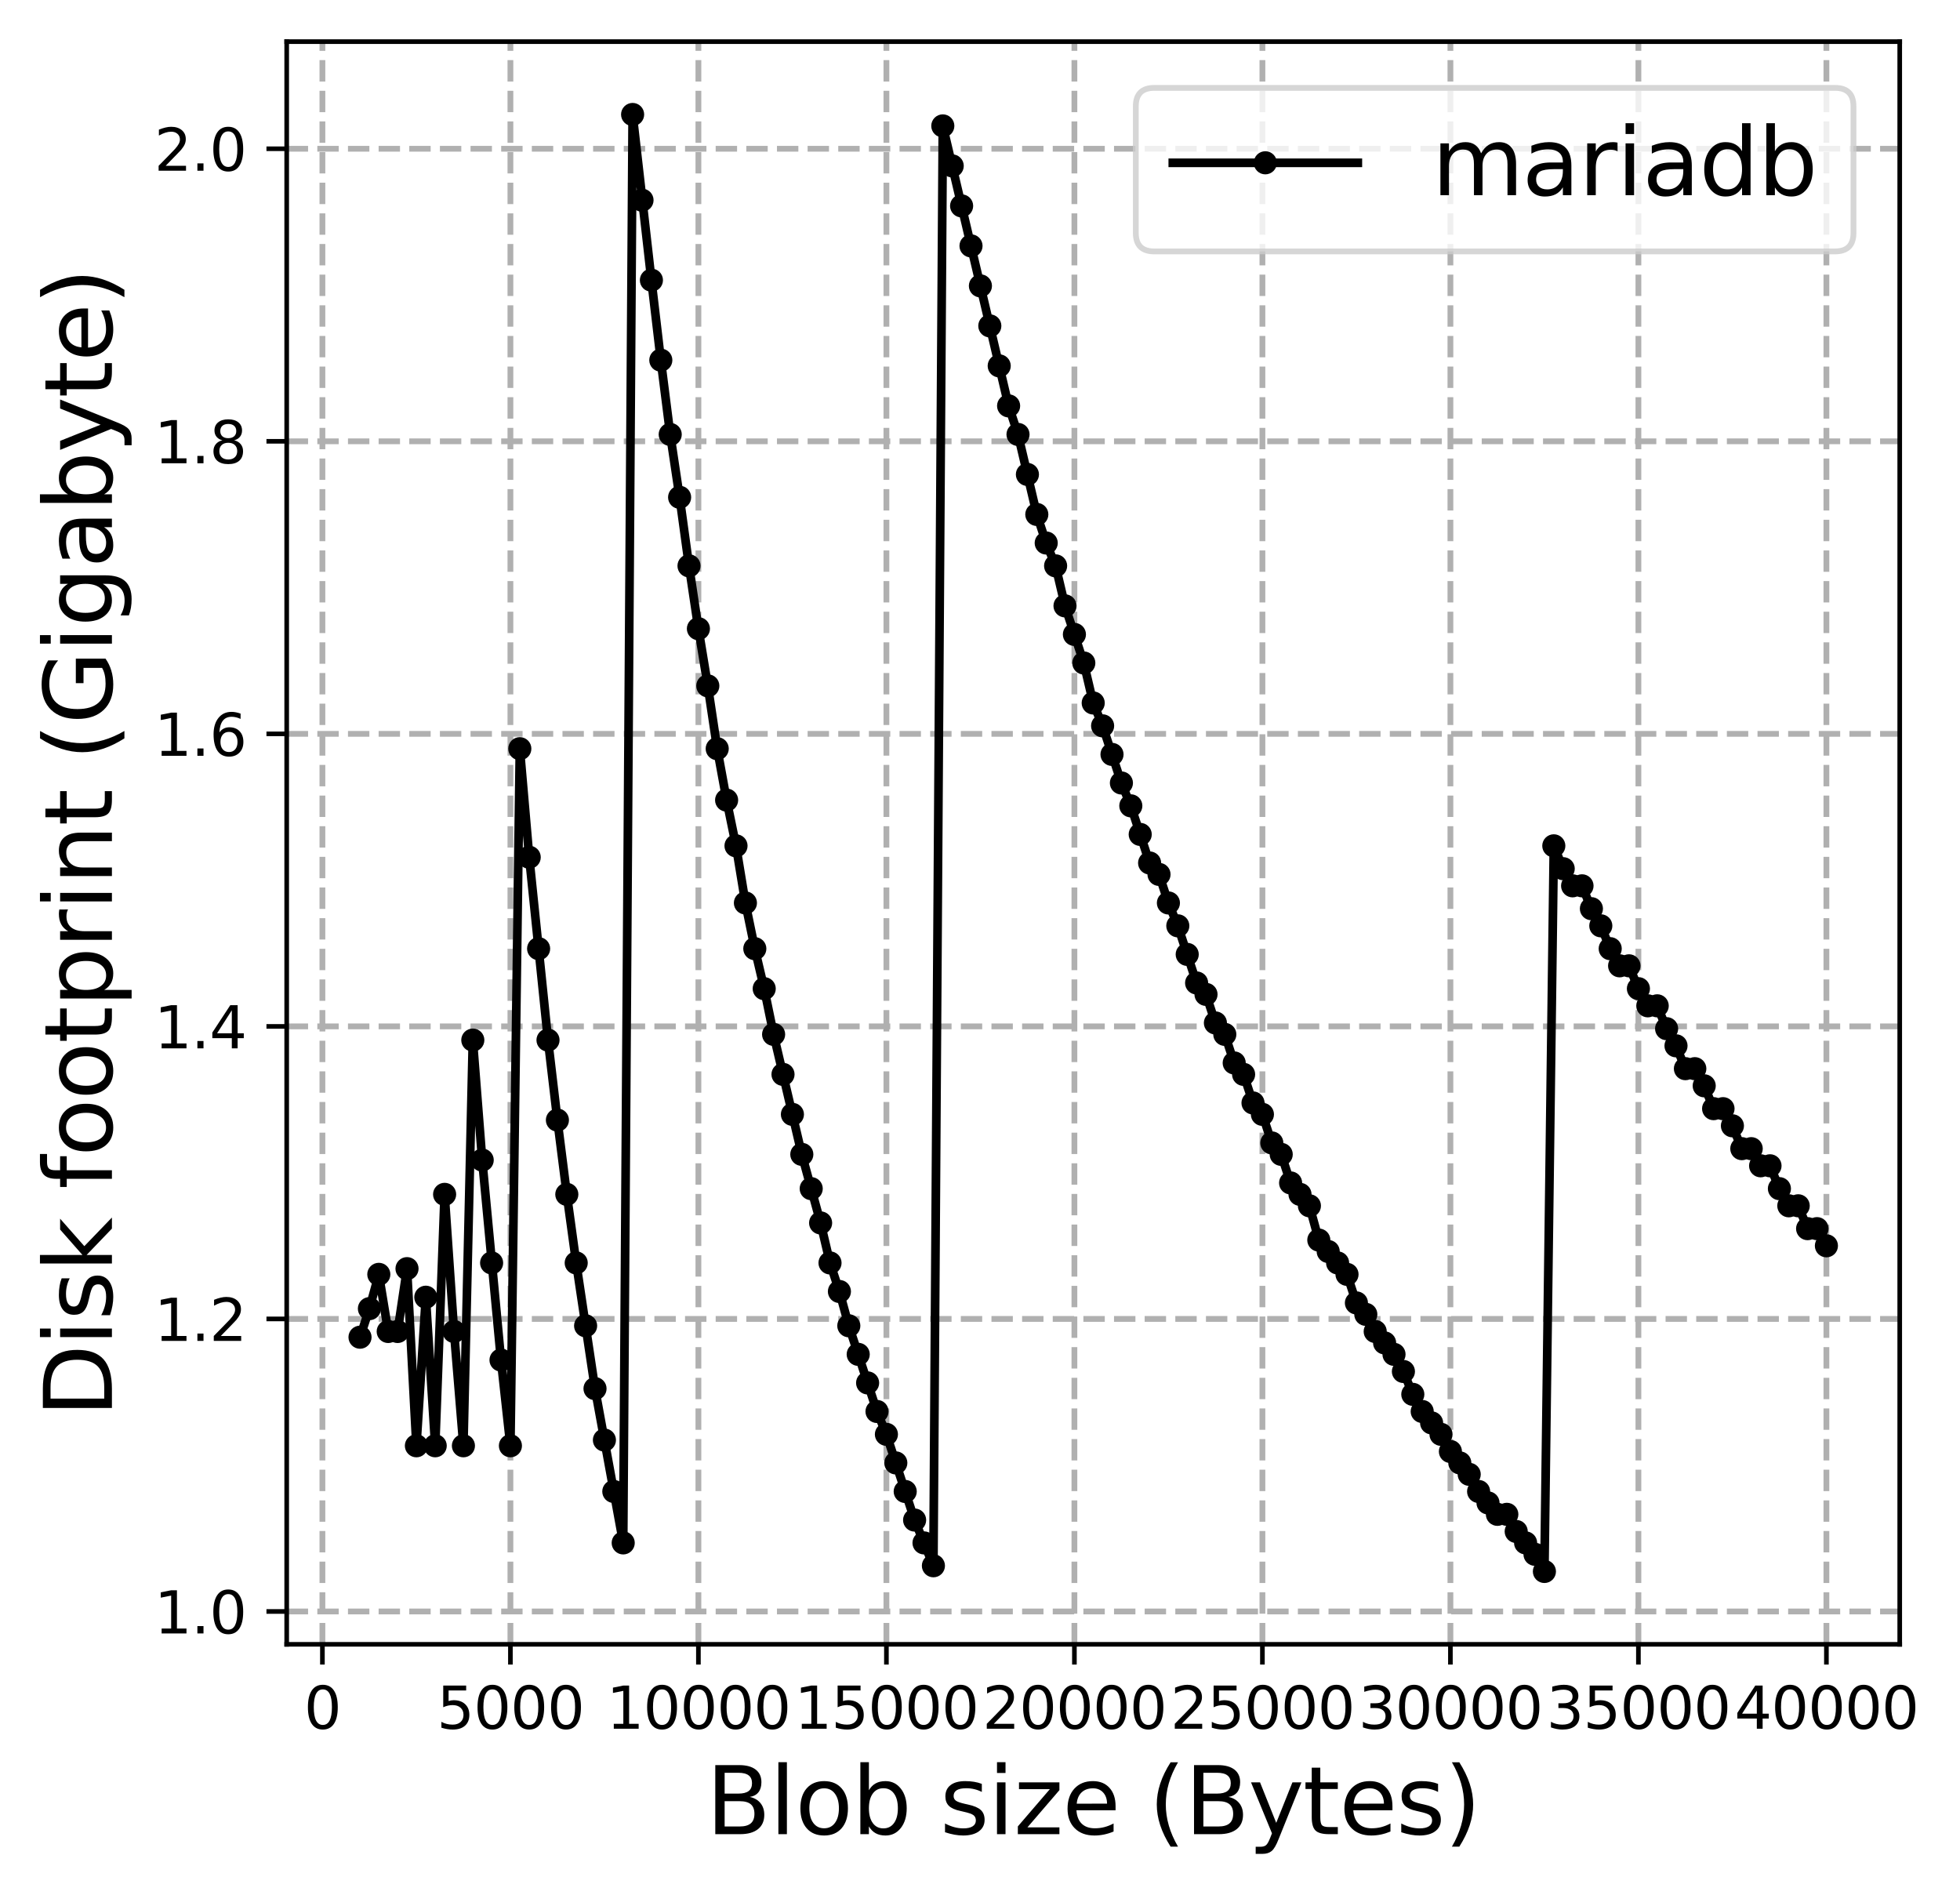 <?xml version="1.0" encoding="utf-8" standalone="no"?>
<!DOCTYPE svg PUBLIC "-//W3C//DTD SVG 1.1//EN"
  "http://www.w3.org/Graphics/SVG/1.1/DTD/svg11.dtd">
<svg xmlns:xlink="http://www.w3.org/1999/xlink" width="339.013pt" height="327.763pt" viewBox="0 0 339.013 327.763" xmlns="http://www.w3.org/2000/svg" version="1.1">
 <defs>
  <style type="text/css">*{stroke-linejoin: round; stroke-linecap: butt}</style>
 </defs>
 <g id="figure_1">
  <g id="patch_1">
   <path d="M 0 327.763 
L 339.013 327.763 
L 339.013 0 
L 0 0 
z
" style="fill: #ffffff"/>
  </g>
  <g id="axes_1">
   <g id="patch_2">
    <path d="M 49.588 284.4 
L 328.588 284.4 
L 328.588 7.2 
L 49.588 7.2 
z
" style="fill: #ffffff"/>
   </g>
   <g id="matplotlib.axis_1">
    <g id="xtick_1">
     <g id="line2d_1">
      <path d="M 55.766 284.4 
L 55.766 7.2 
" clip-path="url(#pede6adcda6)" style="fill: none; stroke-dasharray: 3.7,1.6; stroke-dashoffset: 0; stroke: #b0b0b0"/>
     </g>
     <g id="line2d_2">
      <defs>
       <path id="mfc7f8b5230" d="M 0 0 
L 0 3.5 
" style="stroke: #000000; stroke-width: 0.8"/>
      </defs>
      <g>
       <use xlink:href="#mfc7f8b5230" x="55.766" y="284.4" style="stroke: #000000; stroke-width: 0.8"/>
      </g>
     </g>
     <g id="text_1">
      <!-- 0 -->
      <g transform="translate(52.585 298.998) scale(0.1 -0.1)">
       <defs>
        <path id="DejaVuSans-30" d="M 2034 4250 
Q 1547 4250 1301 3770 
Q 1056 3291 1056 2328 
Q 1056 1369 1301 889 
Q 1547 409 2034 409 
Q 2525 409 2770 889 
Q 3016 1369 3016 2328 
Q 3016 3291 2770 3770 
Q 2525 4250 2034 4250 
z
M 2034 4750 
Q 2819 4750 3233 4129 
Q 3647 3509 3647 2328 
Q 3647 1150 3233 529 
Q 2819 -91 2034 -91 
Q 1250 -91 836 529 
Q 422 1150 422 2328 
Q 422 3509 836 4129 
Q 1250 4750 2034 4750 
z
" transform="scale(0.016)"/>
       </defs>
       <use xlink:href="#DejaVuSans-30"/>
      </g>
     </g>
    </g>
    <g id="xtick_2">
     <g id="line2d_3">
      <path d="M 88.284 284.4 
L 88.284 7.2 
" clip-path="url(#pede6adcda6)" style="fill: none; stroke-dasharray: 3.7,1.6; stroke-dashoffset: 0; stroke: #b0b0b0"/>
     </g>
     <g id="line2d_4">
      <g>
       <use xlink:href="#mfc7f8b5230" x="88.284" y="284.4" style="stroke: #000000; stroke-width: 0.8"/>
      </g>
     </g>
     <g id="text_2">
      <!-- 5000 -->
      <g transform="translate(75.559 298.998) scale(0.1 -0.1)">
       <defs>
        <path id="DejaVuSans-35" d="M 691 4666 
L 3169 4666 
L 3169 4134 
L 1269 4134 
L 1269 2991 
Q 1406 3038 1543 3061 
Q 1681 3084 1819 3084 
Q 2600 3084 3056 2656 
Q 3513 2228 3513 1497 
Q 3513 744 3044 326 
Q 2575 -91 1722 -91 
Q 1428 -91 1123 -41 
Q 819 9 494 109 
L 494 744 
Q 775 591 1075 516 
Q 1375 441 1709 441 
Q 2250 441 2565 725 
Q 2881 1009 2881 1497 
Q 2881 1984 2565 2268 
Q 2250 2553 1709 2553 
Q 1456 2553 1204 2497 
Q 953 2441 691 2322 
L 691 4666 
z
" transform="scale(0.016)"/>
       </defs>
       <use xlink:href="#DejaVuSans-35"/>
       <use xlink:href="#DejaVuSans-30" transform="translate(63.623 0)"/>
       <use xlink:href="#DejaVuSans-30" transform="translate(127.246 0)"/>
       <use xlink:href="#DejaVuSans-30" transform="translate(190.869 0)"/>
      </g>
     </g>
    </g>
    <g id="xtick_3">
     <g id="line2d_5">
      <path d="M 120.801 284.4 
L 120.801 7.2 
" clip-path="url(#pede6adcda6)" style="fill: none; stroke-dasharray: 3.7,1.6; stroke-dashoffset: 0; stroke: #b0b0b0"/>
     </g>
     <g id="line2d_6">
      <g>
       <use xlink:href="#mfc7f8b5230" x="120.801" y="284.4" style="stroke: #000000; stroke-width: 0.8"/>
      </g>
     </g>
     <g id="text_3">
      <!-- 10000 -->
      <g transform="translate(104.895 298.998) scale(0.1 -0.1)">
       <defs>
        <path id="DejaVuSans-31" d="M 794 531 
L 1825 531 
L 1825 4091 
L 703 3866 
L 703 4441 
L 1819 4666 
L 2450 4666 
L 2450 531 
L 3481 531 
L 3481 0 
L 794 0 
L 794 531 
z
" transform="scale(0.016)"/>
       </defs>
       <use xlink:href="#DejaVuSans-31"/>
       <use xlink:href="#DejaVuSans-30" transform="translate(63.623 0)"/>
       <use xlink:href="#DejaVuSans-30" transform="translate(127.246 0)"/>
       <use xlink:href="#DejaVuSans-30" transform="translate(190.869 0)"/>
       <use xlink:href="#DejaVuSans-30" transform="translate(254.492 0)"/>
      </g>
     </g>
    </g>
    <g id="xtick_4">
     <g id="line2d_7">
      <path d="M 153.319 284.4 
L 153.319 7.2 
" clip-path="url(#pede6adcda6)" style="fill: none; stroke-dasharray: 3.7,1.6; stroke-dashoffset: 0; stroke: #b0b0b0"/>
     </g>
     <g id="line2d_8">
      <g>
       <use xlink:href="#mfc7f8b5230" x="153.319" y="284.4" style="stroke: #000000; stroke-width: 0.8"/>
      </g>
     </g>
     <g id="text_4">
      <!-- 15000 -->
      <g transform="translate(137.413 298.998) scale(0.1 -0.1)">
       <use xlink:href="#DejaVuSans-31"/>
       <use xlink:href="#DejaVuSans-35" transform="translate(63.623 0)"/>
       <use xlink:href="#DejaVuSans-30" transform="translate(127.246 0)"/>
       <use xlink:href="#DejaVuSans-30" transform="translate(190.869 0)"/>
       <use xlink:href="#DejaVuSans-30" transform="translate(254.492 0)"/>
      </g>
     </g>
    </g>
    <g id="xtick_5">
     <g id="line2d_9">
      <path d="M 185.836 284.4 
L 185.836 7.2 
" clip-path="url(#pede6adcda6)" style="fill: none; stroke-dasharray: 3.7,1.6; stroke-dashoffset: 0; stroke: #b0b0b0"/>
     </g>
     <g id="line2d_10">
      <g>
       <use xlink:href="#mfc7f8b5230" x="185.836" y="284.4" style="stroke: #000000; stroke-width: 0.8"/>
      </g>
     </g>
     <g id="text_5">
      <!-- 20000 -->
      <g transform="translate(169.93 298.998) scale(0.1 -0.1)">
       <defs>
        <path id="DejaVuSans-32" d="M 1228 531 
L 3431 531 
L 3431 0 
L 469 0 
L 469 531 
Q 828 903 1448 1529 
Q 2069 2156 2228 2338 
Q 2531 2678 2651 2914 
Q 2772 3150 2772 3378 
Q 2772 3750 2511 3984 
Q 2250 4219 1831 4219 
Q 1534 4219 1204 4116 
Q 875 4013 500 3803 
L 500 4441 
Q 881 4594 1212 4672 
Q 1544 4750 1819 4750 
Q 2544 4750 2975 4387 
Q 3406 4025 3406 3419 
Q 3406 3131 3298 2873 
Q 3191 2616 2906 2266 
Q 2828 2175 2409 1742 
Q 1991 1309 1228 531 
z
" transform="scale(0.016)"/>
       </defs>
       <use xlink:href="#DejaVuSans-32"/>
       <use xlink:href="#DejaVuSans-30" transform="translate(63.623 0)"/>
       <use xlink:href="#DejaVuSans-30" transform="translate(127.246 0)"/>
       <use xlink:href="#DejaVuSans-30" transform="translate(190.869 0)"/>
       <use xlink:href="#DejaVuSans-30" transform="translate(254.492 0)"/>
      </g>
     </g>
    </g>
    <g id="xtick_6">
     <g id="line2d_11">
      <path d="M 218.354 284.4 
L 218.354 7.2 
" clip-path="url(#pede6adcda6)" style="fill: none; stroke-dasharray: 3.7,1.6; stroke-dashoffset: 0; stroke: #b0b0b0"/>
     </g>
     <g id="line2d_12">
      <g>
       <use xlink:href="#mfc7f8b5230" x="218.354" y="284.4" style="stroke: #000000; stroke-width: 0.8"/>
      </g>
     </g>
     <g id="text_6">
      <!-- 25000 -->
      <g transform="translate(202.448 298.998) scale(0.1 -0.1)">
       <use xlink:href="#DejaVuSans-32"/>
       <use xlink:href="#DejaVuSans-35" transform="translate(63.623 0)"/>
       <use xlink:href="#DejaVuSans-30" transform="translate(127.246 0)"/>
       <use xlink:href="#DejaVuSans-30" transform="translate(190.869 0)"/>
       <use xlink:href="#DejaVuSans-30" transform="translate(254.492 0)"/>
      </g>
     </g>
    </g>
    <g id="xtick_7">
     <g id="line2d_13">
      <path d="M 250.871 284.4 
L 250.871 7.2 
" clip-path="url(#pede6adcda6)" style="fill: none; stroke-dasharray: 3.7,1.6; stroke-dashoffset: 0; stroke: #b0b0b0"/>
     </g>
     <g id="line2d_14">
      <g>
       <use xlink:href="#mfc7f8b5230" x="250.871" y="284.4" style="stroke: #000000; stroke-width: 0.8"/>
      </g>
     </g>
     <g id="text_7">
      <!-- 30000 -->
      <g transform="translate(234.965 298.998) scale(0.1 -0.1)">
       <defs>
        <path id="DejaVuSans-33" d="M 2597 2516 
Q 3050 2419 3304 2112 
Q 3559 1806 3559 1356 
Q 3559 666 3084 287 
Q 2609 -91 1734 -91 
Q 1441 -91 1130 -33 
Q 819 25 488 141 
L 488 750 
Q 750 597 1062 519 
Q 1375 441 1716 441 
Q 2309 441 2620 675 
Q 2931 909 2931 1356 
Q 2931 1769 2642 2001 
Q 2353 2234 1838 2234 
L 1294 2234 
L 1294 2753 
L 1863 2753 
Q 2328 2753 2575 2939 
Q 2822 3125 2822 3475 
Q 2822 3834 2567 4026 
Q 2313 4219 1838 4219 
Q 1578 4219 1281 4162 
Q 984 4106 628 3988 
L 628 4550 
Q 988 4650 1302 4700 
Q 1616 4750 1894 4750 
Q 2613 4750 3031 4423 
Q 3450 4097 3450 3541 
Q 3450 3153 3228 2886 
Q 3006 2619 2597 2516 
z
" transform="scale(0.016)"/>
       </defs>
       <use xlink:href="#DejaVuSans-33"/>
       <use xlink:href="#DejaVuSans-30" transform="translate(63.623 0)"/>
       <use xlink:href="#DejaVuSans-30" transform="translate(127.246 0)"/>
       <use xlink:href="#DejaVuSans-30" transform="translate(190.869 0)"/>
       <use xlink:href="#DejaVuSans-30" transform="translate(254.492 0)"/>
      </g>
     </g>
    </g>
    <g id="xtick_8">
     <g id="line2d_15">
      <path d="M 283.389 284.4 
L 283.389 7.2 
" clip-path="url(#pede6adcda6)" style="fill: none; stroke-dasharray: 3.7,1.6; stroke-dashoffset: 0; stroke: #b0b0b0"/>
     </g>
     <g id="line2d_16">
      <g>
       <use xlink:href="#mfc7f8b5230" x="283.389" y="284.4" style="stroke: #000000; stroke-width: 0.8"/>
      </g>
     </g>
     <g id="text_8">
      <!-- 35000 -->
      <g transform="translate(267.483 298.998) scale(0.1 -0.1)">
       <use xlink:href="#DejaVuSans-33"/>
       <use xlink:href="#DejaVuSans-35" transform="translate(63.623 0)"/>
       <use xlink:href="#DejaVuSans-30" transform="translate(127.246 0)"/>
       <use xlink:href="#DejaVuSans-30" transform="translate(190.869 0)"/>
       <use xlink:href="#DejaVuSans-30" transform="translate(254.492 0)"/>
      </g>
     </g>
    </g>
    <g id="xtick_9">
     <g id="line2d_17">
      <path d="M 315.906 284.4 
L 315.906 7.2 
" clip-path="url(#pede6adcda6)" style="fill: none; stroke-dasharray: 3.7,1.6; stroke-dashoffset: 0; stroke: #b0b0b0"/>
     </g>
     <g id="line2d_18">
      <g>
       <use xlink:href="#mfc7f8b5230" x="315.906" y="284.4" style="stroke: #000000; stroke-width: 0.8"/>
      </g>
     </g>
     <g id="text_9">
      <!-- 40000 -->
      <g transform="translate(300 298.998) scale(0.1 -0.1)">
       <defs>
        <path id="DejaVuSans-34" d="M 2419 4116 
L 825 1625 
L 2419 1625 
L 2419 4116 
z
M 2253 4666 
L 3047 4666 
L 3047 1625 
L 3713 1625 
L 3713 1100 
L 3047 1100 
L 3047 0 
L 2419 0 
L 2419 1100 
L 313 1100 
L 313 1709 
L 2253 4666 
z
" transform="scale(0.016)"/>
       </defs>
       <use xlink:href="#DejaVuSans-34"/>
       <use xlink:href="#DejaVuSans-30" transform="translate(63.623 0)"/>
       <use xlink:href="#DejaVuSans-30" transform="translate(127.246 0)"/>
       <use xlink:href="#DejaVuSans-30" transform="translate(190.869 0)"/>
       <use xlink:href="#DejaVuSans-30" transform="translate(254.492 0)"/>
      </g>
     </g>
    </g>
    <g id="text_10">
     <!-- Blob size (Bytes) -->
     <g transform="translate(122.114 317.236) scale(0.16 -0.16)">
      <defs>
       <path id="DejaVuSans-42" d="M 1259 2228 
L 1259 519 
L 2272 519 
Q 2781 519 3026 730 
Q 3272 941 3272 1375 
Q 3272 1813 3026 2020 
Q 2781 2228 2272 2228 
L 1259 2228 
z
M 1259 4147 
L 1259 2741 
L 2194 2741 
Q 2656 2741 2882 2914 
Q 3109 3088 3109 3444 
Q 3109 3797 2882 3972 
Q 2656 4147 2194 4147 
L 1259 4147 
z
M 628 4666 
L 2241 4666 
Q 2963 4666 3353 4366 
Q 3744 4066 3744 3513 
Q 3744 3084 3544 2831 
Q 3344 2578 2956 2516 
Q 3422 2416 3680 2098 
Q 3938 1781 3938 1306 
Q 3938 681 3513 340 
Q 3088 0 2303 0 
L 628 0 
L 628 4666 
z
" transform="scale(0.016)"/>
       <path id="DejaVuSans-6c" d="M 603 4863 
L 1178 4863 
L 1178 0 
L 603 0 
L 603 4863 
z
" transform="scale(0.016)"/>
       <path id="DejaVuSans-6f" d="M 1959 3097 
Q 1497 3097 1228 2736 
Q 959 2375 959 1747 
Q 959 1119 1226 758 
Q 1494 397 1959 397 
Q 2419 397 2687 759 
Q 2956 1122 2956 1747 
Q 2956 2369 2687 2733 
Q 2419 3097 1959 3097 
z
M 1959 3584 
Q 2709 3584 3137 3096 
Q 3566 2609 3566 1747 
Q 3566 888 3137 398 
Q 2709 -91 1959 -91 
Q 1206 -91 779 398 
Q 353 888 353 1747 
Q 353 2609 779 3096 
Q 1206 3584 1959 3584 
z
" transform="scale(0.016)"/>
       <path id="DejaVuSans-62" d="M 3116 1747 
Q 3116 2381 2855 2742 
Q 2594 3103 2138 3103 
Q 1681 3103 1420 2742 
Q 1159 2381 1159 1747 
Q 1159 1113 1420 752 
Q 1681 391 2138 391 
Q 2594 391 2855 752 
Q 3116 1113 3116 1747 
z
M 1159 2969 
Q 1341 3281 1617 3432 
Q 1894 3584 2278 3584 
Q 2916 3584 3314 3078 
Q 3713 2572 3713 1747 
Q 3713 922 3314 415 
Q 2916 -91 2278 -91 
Q 1894 -91 1617 61 
Q 1341 213 1159 525 
L 1159 0 
L 581 0 
L 581 4863 
L 1159 4863 
L 1159 2969 
z
" transform="scale(0.016)"/>
       <path id="DejaVuSans-20" transform="scale(0.016)"/>
       <path id="DejaVuSans-73" d="M 2834 3397 
L 2834 2853 
Q 2591 2978 2328 3040 
Q 2066 3103 1784 3103 
Q 1356 3103 1142 2972 
Q 928 2841 928 2578 
Q 928 2378 1081 2264 
Q 1234 2150 1697 2047 
L 1894 2003 
Q 2506 1872 2764 1633 
Q 3022 1394 3022 966 
Q 3022 478 2636 193 
Q 2250 -91 1575 -91 
Q 1294 -91 989 -36 
Q 684 19 347 128 
L 347 722 
Q 666 556 975 473 
Q 1284 391 1588 391 
Q 1994 391 2212 530 
Q 2431 669 2431 922 
Q 2431 1156 2273 1281 
Q 2116 1406 1581 1522 
L 1381 1569 
Q 847 1681 609 1914 
Q 372 2147 372 2553 
Q 372 3047 722 3315 
Q 1072 3584 1716 3584 
Q 2034 3584 2315 3537 
Q 2597 3491 2834 3397 
z
" transform="scale(0.016)"/>
       <path id="DejaVuSans-69" d="M 603 3500 
L 1178 3500 
L 1178 0 
L 603 0 
L 603 3500 
z
M 603 4863 
L 1178 4863 
L 1178 4134 
L 603 4134 
L 603 4863 
z
" transform="scale(0.016)"/>
       <path id="DejaVuSans-7a" d="M 353 3500 
L 3084 3500 
L 3084 2975 
L 922 459 
L 3084 459 
L 3084 0 
L 275 0 
L 275 525 
L 2438 3041 
L 353 3041 
L 353 3500 
z
" transform="scale(0.016)"/>
       <path id="DejaVuSans-65" d="M 3597 1894 
L 3597 1613 
L 953 1613 
Q 991 1019 1311 708 
Q 1631 397 2203 397 
Q 2534 397 2845 478 
Q 3156 559 3463 722 
L 3463 178 
Q 3153 47 2828 -22 
Q 2503 -91 2169 -91 
Q 1331 -91 842 396 
Q 353 884 353 1716 
Q 353 2575 817 3079 
Q 1281 3584 2069 3584 
Q 2775 3584 3186 3129 
Q 3597 2675 3597 1894 
z
M 3022 2063 
Q 3016 2534 2758 2815 
Q 2500 3097 2075 3097 
Q 1594 3097 1305 2825 
Q 1016 2553 972 2059 
L 3022 2063 
z
" transform="scale(0.016)"/>
       <path id="DejaVuSans-28" d="M 1984 4856 
Q 1566 4138 1362 3434 
Q 1159 2731 1159 2009 
Q 1159 1288 1364 580 
Q 1569 -128 1984 -844 
L 1484 -844 
Q 1016 -109 783 600 
Q 550 1309 550 2009 
Q 550 2706 781 3412 
Q 1013 4119 1484 4856 
L 1984 4856 
z
" transform="scale(0.016)"/>
       <path id="DejaVuSans-79" d="M 2059 -325 
Q 1816 -950 1584 -1140 
Q 1353 -1331 966 -1331 
L 506 -1331 
L 506 -850 
L 844 -850 
Q 1081 -850 1212 -737 
Q 1344 -625 1503 -206 
L 1606 56 
L 191 3500 
L 800 3500 
L 1894 763 
L 2988 3500 
L 3597 3500 
L 2059 -325 
z
" transform="scale(0.016)"/>
       <path id="DejaVuSans-74" d="M 1172 4494 
L 1172 3500 
L 2356 3500 
L 2356 3053 
L 1172 3053 
L 1172 1153 
Q 1172 725 1289 603 
Q 1406 481 1766 481 
L 2356 481 
L 2356 0 
L 1766 0 
Q 1100 0 847 248 
Q 594 497 594 1153 
L 594 3053 
L 172 3053 
L 172 3500 
L 594 3500 
L 594 4494 
L 1172 4494 
z
" transform="scale(0.016)"/>
       <path id="DejaVuSans-29" d="M 513 4856 
L 1013 4856 
Q 1481 4119 1714 3412 
Q 1947 2706 1947 2009 
Q 1947 1309 1714 600 
Q 1481 -109 1013 -844 
L 513 -844 
Q 928 -128 1133 580 
Q 1338 1288 1338 2009 
Q 1338 2731 1133 3434 
Q 928 4138 513 4856 
z
" transform="scale(0.016)"/>
      </defs>
      <use xlink:href="#DejaVuSans-42"/>
      <use xlink:href="#DejaVuSans-6c" transform="translate(68.604 0)"/>
      <use xlink:href="#DejaVuSans-6f" transform="translate(96.387 0)"/>
      <use xlink:href="#DejaVuSans-62" transform="translate(157.568 0)"/>
      <use xlink:href="#DejaVuSans-20" transform="translate(221.045 0)"/>
      <use xlink:href="#DejaVuSans-73" transform="translate(252.832 0)"/>
      <use xlink:href="#DejaVuSans-69" transform="translate(304.932 0)"/>
      <use xlink:href="#DejaVuSans-7a" transform="translate(332.715 0)"/>
      <use xlink:href="#DejaVuSans-65" transform="translate(385.205 0)"/>
      <use xlink:href="#DejaVuSans-20" transform="translate(446.729 0)"/>
      <use xlink:href="#DejaVuSans-28" transform="translate(478.516 0)"/>
      <use xlink:href="#DejaVuSans-42" transform="translate(517.529 0)"/>
      <use xlink:href="#DejaVuSans-79" transform="translate(586.133 0)"/>
      <use xlink:href="#DejaVuSans-74" transform="translate(645.312 0)"/>
      <use xlink:href="#DejaVuSans-65" transform="translate(684.521 0)"/>
      <use xlink:href="#DejaVuSans-73" transform="translate(746.045 0)"/>
      <use xlink:href="#DejaVuSans-29" transform="translate(798.145 0)"/>
     </g>
    </g>
   </g>
   <g id="matplotlib.axis_2">
    <g id="ytick_1">
     <g id="line2d_19">
      <path d="M 49.588 278.718 
L 328.588 278.718 
" clip-path="url(#pede6adcda6)" style="fill: none; stroke-dasharray: 3.7,1.6; stroke-dashoffset: 0; stroke: #b0b0b0"/>
     </g>
     <g id="line2d_20">
      <defs>
       <path id="m992388be06" d="M 0 0 
L -3.5 0 
" style="stroke: #000000; stroke-width: 0.8"/>
      </defs>
      <g>
       <use xlink:href="#m992388be06" x="49.588" y="278.718" style="stroke: #000000; stroke-width: 0.8"/>
      </g>
     </g>
     <g id="text_11">
      <!-- 1.0 -->
      <g transform="translate(26.685 282.517) scale(0.1 -0.1)">
       <defs>
        <path id="DejaVuSans-2e" d="M 684 794 
L 1344 794 
L 1344 0 
L 684 0 
L 684 794 
z
" transform="scale(0.016)"/>
       </defs>
       <use xlink:href="#DejaVuSans-31"/>
       <use xlink:href="#DejaVuSans-2e" transform="translate(63.623 0)"/>
       <use xlink:href="#DejaVuSans-30" transform="translate(95.41 0)"/>
      </g>
     </g>
    </g>
    <g id="ytick_2">
     <g id="line2d_21">
      <path d="M 49.588 228.12 
L 328.588 228.12 
" clip-path="url(#pede6adcda6)" style="fill: none; stroke-dasharray: 3.7,1.6; stroke-dashoffset: 0; stroke: #b0b0b0"/>
     </g>
     <g id="line2d_22">
      <g>
       <use xlink:href="#m992388be06" x="49.588" y="228.12" style="stroke: #000000; stroke-width: 0.8"/>
      </g>
     </g>
     <g id="text_12">
      <!-- 1.2 -->
      <g transform="translate(26.685 231.919) scale(0.1 -0.1)">
       <use xlink:href="#DejaVuSans-31"/>
       <use xlink:href="#DejaVuSans-2e" transform="translate(63.623 0)"/>
       <use xlink:href="#DejaVuSans-32" transform="translate(95.41 0)"/>
      </g>
     </g>
    </g>
    <g id="ytick_3">
     <g id="line2d_23">
      <path d="M 49.588 177.523 
L 328.588 177.523 
" clip-path="url(#pede6adcda6)" style="fill: none; stroke-dasharray: 3.7,1.6; stroke-dashoffset: 0; stroke: #b0b0b0"/>
     </g>
     <g id="line2d_24">
      <g>
       <use xlink:href="#m992388be06" x="49.588" y="177.523" style="stroke: #000000; stroke-width: 0.8"/>
      </g>
     </g>
     <g id="text_13">
      <!-- 1.4 -->
      <g transform="translate(26.685 181.322) scale(0.1 -0.1)">
       <use xlink:href="#DejaVuSans-31"/>
       <use xlink:href="#DejaVuSans-2e" transform="translate(63.623 0)"/>
       <use xlink:href="#DejaVuSans-34" transform="translate(95.41 0)"/>
      </g>
     </g>
    </g>
    <g id="ytick_4">
     <g id="line2d_25">
      <path d="M 49.588 126.925 
L 328.588 126.925 
" clip-path="url(#pede6adcda6)" style="fill: none; stroke-dasharray: 3.7,1.6; stroke-dashoffset: 0; stroke: #b0b0b0"/>
     </g>
     <g id="line2d_26">
      <g>
       <use xlink:href="#m992388be06" x="49.588" y="126.925" style="stroke: #000000; stroke-width: 0.8"/>
      </g>
     </g>
     <g id="text_14">
      <!-- 1.6 -->
      <g transform="translate(26.685 130.724) scale(0.1 -0.1)">
       <defs>
        <path id="DejaVuSans-36" d="M 2113 2584 
Q 1688 2584 1439 2293 
Q 1191 2003 1191 1497 
Q 1191 994 1439 701 
Q 1688 409 2113 409 
Q 2538 409 2786 701 
Q 3034 994 3034 1497 
Q 3034 2003 2786 2293 
Q 2538 2584 2113 2584 
z
M 3366 4563 
L 3366 3988 
Q 3128 4100 2886 4159 
Q 2644 4219 2406 4219 
Q 1781 4219 1451 3797 
Q 1122 3375 1075 2522 
Q 1259 2794 1537 2939 
Q 1816 3084 2150 3084 
Q 2853 3084 3261 2657 
Q 3669 2231 3669 1497 
Q 3669 778 3244 343 
Q 2819 -91 2113 -91 
Q 1303 -91 875 529 
Q 447 1150 447 2328 
Q 447 3434 972 4092 
Q 1497 4750 2381 4750 
Q 2619 4750 2861 4703 
Q 3103 4656 3366 4563 
z
" transform="scale(0.016)"/>
       </defs>
       <use xlink:href="#DejaVuSans-31"/>
       <use xlink:href="#DejaVuSans-2e" transform="translate(63.623 0)"/>
       <use xlink:href="#DejaVuSans-36" transform="translate(95.41 0)"/>
      </g>
     </g>
    </g>
    <g id="ytick_5">
     <g id="line2d_27">
      <path d="M 49.588 76.327 
L 328.588 76.327 
" clip-path="url(#pede6adcda6)" style="fill: none; stroke-dasharray: 3.7,1.6; stroke-dashoffset: 0; stroke: #b0b0b0"/>
     </g>
     <g id="line2d_28">
      <g>
       <use xlink:href="#m992388be06" x="49.588" y="76.327" style="stroke: #000000; stroke-width: 0.8"/>
      </g>
     </g>
     <g id="text_15">
      <!-- 1.8 -->
      <g transform="translate(26.685 80.127) scale(0.1 -0.1)">
       <defs>
        <path id="DejaVuSans-38" d="M 2034 2216 
Q 1584 2216 1326 1975 
Q 1069 1734 1069 1313 
Q 1069 891 1326 650 
Q 1584 409 2034 409 
Q 2484 409 2743 651 
Q 3003 894 3003 1313 
Q 3003 1734 2745 1975 
Q 2488 2216 2034 2216 
z
M 1403 2484 
Q 997 2584 770 2862 
Q 544 3141 544 3541 
Q 544 4100 942 4425 
Q 1341 4750 2034 4750 
Q 2731 4750 3128 4425 
Q 3525 4100 3525 3541 
Q 3525 3141 3298 2862 
Q 3072 2584 2669 2484 
Q 3125 2378 3379 2068 
Q 3634 1759 3634 1313 
Q 3634 634 3220 271 
Q 2806 -91 2034 -91 
Q 1263 -91 848 271 
Q 434 634 434 1313 
Q 434 1759 690 2068 
Q 947 2378 1403 2484 
z
M 1172 3481 
Q 1172 3119 1398 2916 
Q 1625 2713 2034 2713 
Q 2441 2713 2670 2916 
Q 2900 3119 2900 3481 
Q 2900 3844 2670 4047 
Q 2441 4250 2034 4250 
Q 1625 4250 1398 4047 
Q 1172 3844 1172 3481 
z
" transform="scale(0.016)"/>
       </defs>
       <use xlink:href="#DejaVuSans-31"/>
       <use xlink:href="#DejaVuSans-2e" transform="translate(63.623 0)"/>
       <use xlink:href="#DejaVuSans-38" transform="translate(95.41 0)"/>
      </g>
     </g>
    </g>
    <g id="ytick_6">
     <g id="line2d_29">
      <path d="M 49.588 25.73 
L 328.588 25.73 
" clip-path="url(#pede6adcda6)" style="fill: none; stroke-dasharray: 3.7,1.6; stroke-dashoffset: 0; stroke: #b0b0b0"/>
     </g>
     <g id="line2d_30">
      <g>
       <use xlink:href="#m992388be06" x="49.588" y="25.73" style="stroke: #000000; stroke-width: 0.8"/>
      </g>
     </g>
     <g id="text_16">
      <!-- 2.0 -->
      <g transform="translate(26.685 29.529) scale(0.1 -0.1)">
       <use xlink:href="#DejaVuSans-32"/>
       <use xlink:href="#DejaVuSans-2e" transform="translate(63.623 0)"/>
       <use xlink:href="#DejaVuSans-30" transform="translate(95.41 0)"/>
      </g>
     </g>
    </g>
    <g id="text_17">
     <!-- Disk footprint (Gigabyte) -->
     <g transform="translate(19.358 245.124) rotate(-90) scale(0.16 -0.16)">
      <defs>
       <path id="DejaVuSans-44" d="M 1259 4147 
L 1259 519 
L 2022 519 
Q 2988 519 3436 956 
Q 3884 1394 3884 2338 
Q 3884 3275 3436 3711 
Q 2988 4147 2022 4147 
L 1259 4147 
z
M 628 4666 
L 1925 4666 
Q 3281 4666 3915 4102 
Q 4550 3538 4550 2338 
Q 4550 1131 3912 565 
Q 3275 0 1925 0 
L 628 0 
L 628 4666 
z
" transform="scale(0.016)"/>
       <path id="DejaVuSans-6b" d="M 581 4863 
L 1159 4863 
L 1159 1991 
L 2875 3500 
L 3609 3500 
L 1753 1863 
L 3688 0 
L 2938 0 
L 1159 1709 
L 1159 0 
L 581 0 
L 581 4863 
z
" transform="scale(0.016)"/>
       <path id="DejaVuSans-66" d="M 2375 4863 
L 2375 4384 
L 1825 4384 
Q 1516 4384 1395 4259 
Q 1275 4134 1275 3809 
L 1275 3500 
L 2222 3500 
L 2222 3053 
L 1275 3053 
L 1275 0 
L 697 0 
L 697 3053 
L 147 3053 
L 147 3500 
L 697 3500 
L 697 3744 
Q 697 4328 969 4595 
Q 1241 4863 1831 4863 
L 2375 4863 
z
" transform="scale(0.016)"/>
       <path id="DejaVuSans-70" d="M 1159 525 
L 1159 -1331 
L 581 -1331 
L 581 3500 
L 1159 3500 
L 1159 2969 
Q 1341 3281 1617 3432 
Q 1894 3584 2278 3584 
Q 2916 3584 3314 3078 
Q 3713 2572 3713 1747 
Q 3713 922 3314 415 
Q 2916 -91 2278 -91 
Q 1894 -91 1617 61 
Q 1341 213 1159 525 
z
M 3116 1747 
Q 3116 2381 2855 2742 
Q 2594 3103 2138 3103 
Q 1681 3103 1420 2742 
Q 1159 2381 1159 1747 
Q 1159 1113 1420 752 
Q 1681 391 2138 391 
Q 2594 391 2855 752 
Q 3116 1113 3116 1747 
z
" transform="scale(0.016)"/>
       <path id="DejaVuSans-72" d="M 2631 2963 
Q 2534 3019 2420 3045 
Q 2306 3072 2169 3072 
Q 1681 3072 1420 2755 
Q 1159 2438 1159 1844 
L 1159 0 
L 581 0 
L 581 3500 
L 1159 3500 
L 1159 2956 
Q 1341 3275 1631 3429 
Q 1922 3584 2338 3584 
Q 2397 3584 2469 3576 
Q 2541 3569 2628 3553 
L 2631 2963 
z
" transform="scale(0.016)"/>
       <path id="DejaVuSans-6e" d="M 3513 2113 
L 3513 0 
L 2938 0 
L 2938 2094 
Q 2938 2591 2744 2837 
Q 2550 3084 2163 3084 
Q 1697 3084 1428 2787 
Q 1159 2491 1159 1978 
L 1159 0 
L 581 0 
L 581 3500 
L 1159 3500 
L 1159 2956 
Q 1366 3272 1645 3428 
Q 1925 3584 2291 3584 
Q 2894 3584 3203 3211 
Q 3513 2838 3513 2113 
z
" transform="scale(0.016)"/>
       <path id="DejaVuSans-47" d="M 3809 666 
L 3809 1919 
L 2778 1919 
L 2778 2438 
L 4434 2438 
L 4434 434 
Q 4069 175 3628 42 
Q 3188 -91 2688 -91 
Q 1594 -91 976 548 
Q 359 1188 359 2328 
Q 359 3472 976 4111 
Q 1594 4750 2688 4750 
Q 3144 4750 3555 4637 
Q 3966 4525 4313 4306 
L 4313 3634 
Q 3963 3931 3569 4081 
Q 3175 4231 2741 4231 
Q 1884 4231 1454 3753 
Q 1025 3275 1025 2328 
Q 1025 1384 1454 906 
Q 1884 428 2741 428 
Q 3075 428 3337 486 
Q 3600 544 3809 666 
z
" transform="scale(0.016)"/>
       <path id="DejaVuSans-67" d="M 2906 1791 
Q 2906 2416 2648 2759 
Q 2391 3103 1925 3103 
Q 1463 3103 1205 2759 
Q 947 2416 947 1791 
Q 947 1169 1205 825 
Q 1463 481 1925 481 
Q 2391 481 2648 825 
Q 2906 1169 2906 1791 
z
M 3481 434 
Q 3481 -459 3084 -895 
Q 2688 -1331 1869 -1331 
Q 1566 -1331 1297 -1286 
Q 1028 -1241 775 -1147 
L 775 -588 
Q 1028 -725 1275 -790 
Q 1522 -856 1778 -856 
Q 2344 -856 2625 -561 
Q 2906 -266 2906 331 
L 2906 616 
Q 2728 306 2450 153 
Q 2172 0 1784 0 
Q 1141 0 747 490 
Q 353 981 353 1791 
Q 353 2603 747 3093 
Q 1141 3584 1784 3584 
Q 2172 3584 2450 3431 
Q 2728 3278 2906 2969 
L 2906 3500 
L 3481 3500 
L 3481 434 
z
" transform="scale(0.016)"/>
       <path id="DejaVuSans-61" d="M 2194 1759 
Q 1497 1759 1228 1600 
Q 959 1441 959 1056 
Q 959 750 1161 570 
Q 1363 391 1709 391 
Q 2188 391 2477 730 
Q 2766 1069 2766 1631 
L 2766 1759 
L 2194 1759 
z
M 3341 1997 
L 3341 0 
L 2766 0 
L 2766 531 
Q 2569 213 2275 61 
Q 1981 -91 1556 -91 
Q 1019 -91 701 211 
Q 384 513 384 1019 
Q 384 1609 779 1909 
Q 1175 2209 1959 2209 
L 2766 2209 
L 2766 2266 
Q 2766 2663 2505 2880 
Q 2244 3097 1772 3097 
Q 1472 3097 1187 3025 
Q 903 2953 641 2809 
L 641 3341 
Q 956 3463 1253 3523 
Q 1550 3584 1831 3584 
Q 2591 3584 2966 3190 
Q 3341 2797 3341 1997 
z
" transform="scale(0.016)"/>
      </defs>
      <use xlink:href="#DejaVuSans-44"/>
      <use xlink:href="#DejaVuSans-69" transform="translate(77.002 0)"/>
      <use xlink:href="#DejaVuSans-73" transform="translate(104.785 0)"/>
      <use xlink:href="#DejaVuSans-6b" transform="translate(156.885 0)"/>
      <use xlink:href="#DejaVuSans-20" transform="translate(214.795 0)"/>
      <use xlink:href="#DejaVuSans-66" transform="translate(246.582 0)"/>
      <use xlink:href="#DejaVuSans-6f" transform="translate(281.787 0)"/>
      <use xlink:href="#DejaVuSans-6f" transform="translate(342.969 0)"/>
      <use xlink:href="#DejaVuSans-74" transform="translate(404.15 0)"/>
      <use xlink:href="#DejaVuSans-70" transform="translate(443.359 0)"/>
      <use xlink:href="#DejaVuSans-72" transform="translate(506.836 0)"/>
      <use xlink:href="#DejaVuSans-69" transform="translate(547.949 0)"/>
      <use xlink:href="#DejaVuSans-6e" transform="translate(575.732 0)"/>
      <use xlink:href="#DejaVuSans-74" transform="translate(639.111 0)"/>
      <use xlink:href="#DejaVuSans-20" transform="translate(678.32 0)"/>
      <use xlink:href="#DejaVuSans-28" transform="translate(710.107 0)"/>
      <use xlink:href="#DejaVuSans-47" transform="translate(749.121 0)"/>
      <use xlink:href="#DejaVuSans-69" transform="translate(826.611 0)"/>
      <use xlink:href="#DejaVuSans-67" transform="translate(854.395 0)"/>
      <use xlink:href="#DejaVuSans-61" transform="translate(917.871 0)"/>
      <use xlink:href="#DejaVuSans-62" transform="translate(979.15 0)"/>
      <use xlink:href="#DejaVuSans-79" transform="translate(1042.627 0)"/>
      <use xlink:href="#DejaVuSans-74" transform="translate(1101.807 0)"/>
      <use xlink:href="#DejaVuSans-65" transform="translate(1141.016 0)"/>
      <use xlink:href="#DejaVuSans-29" transform="translate(1202.539 0)"/>
     </g>
    </g>
   </g>
   <g id="line2d_31">
    <path d="M 62.27 231.282 
L 63.896 226.341 
L 65.522 220.412 
L 67.148 230.294 
L 68.773 230.294 
L 70.399 219.424 
L 72.025 250.059 
L 73.651 224.365 
L 75.277 250.059 
L 76.903 206.576 
L 78.529 230.294 
L 80.155 250.059 
L 81.78 179.894 
L 83.406 200.647 
L 86.658 235.235 
L 88.284 250.059 
L 89.91 129.494 
L 91.536 148.271 
L 94.787 179.894 
L 96.413 193.729 
L 98.039 206.576 
L 99.665 218.435 
L 102.917 240.176 
L 107.794 266.859 
L 109.42 19.8 
L 112.672 48.459 
L 114.298 62.294 
L 115.924 75.141 
L 117.55 86.012 
L 119.176 97.871 
L 120.801 108.741 
L 122.427 118.624 
L 124.053 129.494 
L 125.679 138.388 
L 127.305 146.294 
L 128.931 156.176 
L 130.557 164.082 
L 132.183 171 
L 133.808 178.906 
L 138.686 199.659 
L 141.938 211.518 
L 143.564 218.435 
L 145.19 223.376 
L 146.815 229.306 
L 151.693 244.129 
L 153.319 248.082 
L 158.197 262.906 
L 161.448 270.812 
L 163.074 21.776 
L 174.455 70.2 
L 176.081 75.141 
L 179.333 88.976 
L 180.959 93.918 
L 182.585 97.871 
L 184.211 104.788 
L 187.462 114.671 
L 189.088 121.588 
L 190.714 125.541 
L 193.966 135.424 
L 195.592 139.376 
L 198.843 149.259 
L 200.469 151.235 
L 202.095 156.176 
L 203.721 160.129 
L 206.973 170.012 
L 208.599 171.988 
L 210.224 176.929 
L 211.85 178.906 
L 213.476 183.847 
L 215.102 185.824 
L 216.728 190.765 
L 218.354 192.741 
L 219.98 197.682 
L 221.606 199.659 
L 223.231 204.6 
L 226.483 208.553 
L 228.109 214.482 
L 232.987 220.412 
L 234.613 225.353 
L 236.238 227.329 
L 237.864 230.294 
L 241.116 234.247 
L 242.742 237.212 
L 244.368 241.165 
L 245.994 244.129 
L 249.245 248.082 
L 250.871 251.047 
L 254.123 255 
L 255.749 257.965 
L 259.001 261.918 
L 260.627 261.918 
L 262.252 264.882 
L 265.504 268.835 
L 267.13 271.8 
L 268.756 146.294 
L 270.382 150.247 
L 272.008 153.212 
L 273.634 153.212 
L 275.259 157.165 
L 276.885 160.129 
L 278.511 164.082 
L 280.137 167.047 
L 281.763 167.047 
L 283.389 171 
L 285.015 173.965 
L 286.641 173.965 
L 288.266 177.918 
L 289.892 180.882 
L 291.518 184.835 
L 293.144 184.835 
L 294.77 187.8 
L 296.396 191.753 
L 298.022 191.753 
L 299.648 194.718 
L 301.273 198.671 
L 302.899 198.671 
L 304.525 201.635 
L 306.151 201.635 
L 307.777 205.588 
L 309.403 208.553 
L 311.029 208.553 
L 312.655 212.506 
L 314.28 212.506 
L 315.906 215.471 
L 315.906 215.471 
" clip-path="url(#pede6adcda6)" style="fill: none; stroke: #000000; stroke-width: 1.5; stroke-linecap: square"/>
    <defs>
     <path id="mf1e76fba54" d="M 0 1.5 
C 0.398 1.5 0.779 1.342 1.061 1.061 
C 1.342 0.779 1.5 0.398 1.5 0 
C 1.5 -0.398 1.342 -0.779 1.061 -1.061 
C 0.779 -1.342 0.398 -1.5 0 -1.5 
C -0.398 -1.5 -0.779 -1.342 -1.061 -1.061 
C -1.342 -0.779 -1.5 -0.398 -1.5 0 
C -1.5 0.398 -1.342 0.779 -1.061 1.061 
C -0.779 1.342 -0.398 1.5 0 1.5 
z
" style="stroke: #000000"/>
    </defs>
    <g clip-path="url(#pede6adcda6)">
     <use xlink:href="#mf1e76fba54" x="62.27" y="231.282" style="fill: #000000; stroke: #000000"/>
     <use xlink:href="#mf1e76fba54" x="63.896" y="226.341" style="fill: #000000; stroke: #000000"/>
     <use xlink:href="#mf1e76fba54" x="65.522" y="220.412" style="fill: #000000; stroke: #000000"/>
     <use xlink:href="#mf1e76fba54" x="67.148" y="230.294" style="fill: #000000; stroke: #000000"/>
     <use xlink:href="#mf1e76fba54" x="68.773" y="230.294" style="fill: #000000; stroke: #000000"/>
     <use xlink:href="#mf1e76fba54" x="70.399" y="219.424" style="fill: #000000; stroke: #000000"/>
     <use xlink:href="#mf1e76fba54" x="72.025" y="250.059" style="fill: #000000; stroke: #000000"/>
     <use xlink:href="#mf1e76fba54" x="73.651" y="224.365" style="fill: #000000; stroke: #000000"/>
     <use xlink:href="#mf1e76fba54" x="75.277" y="250.059" style="fill: #000000; stroke: #000000"/>
     <use xlink:href="#mf1e76fba54" x="76.903" y="206.576" style="fill: #000000; stroke: #000000"/>
     <use xlink:href="#mf1e76fba54" x="78.529" y="230.294" style="fill: #000000; stroke: #000000"/>
     <use xlink:href="#mf1e76fba54" x="80.155" y="250.059" style="fill: #000000; stroke: #000000"/>
     <use xlink:href="#mf1e76fba54" x="81.78" y="179.894" style="fill: #000000; stroke: #000000"/>
     <use xlink:href="#mf1e76fba54" x="83.406" y="200.647" style="fill: #000000; stroke: #000000"/>
     <use xlink:href="#mf1e76fba54" x="85.032" y="218.435" style="fill: #000000; stroke: #000000"/>
     <use xlink:href="#mf1e76fba54" x="86.658" y="235.235" style="fill: #000000; stroke: #000000"/>
     <use xlink:href="#mf1e76fba54" x="88.284" y="250.059" style="fill: #000000; stroke: #000000"/>
     <use xlink:href="#mf1e76fba54" x="89.91" y="129.494" style="fill: #000000; stroke: #000000"/>
     <use xlink:href="#mf1e76fba54" x="91.536" y="148.271" style="fill: #000000; stroke: #000000"/>
     <use xlink:href="#mf1e76fba54" x="93.162" y="164.082" style="fill: #000000; stroke: #000000"/>
     <use xlink:href="#mf1e76fba54" x="94.787" y="179.894" style="fill: #000000; stroke: #000000"/>
     <use xlink:href="#mf1e76fba54" x="96.413" y="193.729" style="fill: #000000; stroke: #000000"/>
     <use xlink:href="#mf1e76fba54" x="98.039" y="206.576" style="fill: #000000; stroke: #000000"/>
     <use xlink:href="#mf1e76fba54" x="99.665" y="218.435" style="fill: #000000; stroke: #000000"/>
     <use xlink:href="#mf1e76fba54" x="101.291" y="229.306" style="fill: #000000; stroke: #000000"/>
     <use xlink:href="#mf1e76fba54" x="102.917" y="240.176" style="fill: #000000; stroke: #000000"/>
     <use xlink:href="#mf1e76fba54" x="104.543" y="249.071" style="fill: #000000; stroke: #000000"/>
     <use xlink:href="#mf1e76fba54" x="106.169" y="257.965" style="fill: #000000; stroke: #000000"/>
     <use xlink:href="#mf1e76fba54" x="107.794" y="266.859" style="fill: #000000; stroke: #000000"/>
     <use xlink:href="#mf1e76fba54" x="109.42" y="19.8" style="fill: #000000; stroke: #000000"/>
     <use xlink:href="#mf1e76fba54" x="111.046" y="34.624" style="fill: #000000; stroke: #000000"/>
     <use xlink:href="#mf1e76fba54" x="112.672" y="48.459" style="fill: #000000; stroke: #000000"/>
     <use xlink:href="#mf1e76fba54" x="114.298" y="62.294" style="fill: #000000; stroke: #000000"/>
     <use xlink:href="#mf1e76fba54" x="115.924" y="75.141" style="fill: #000000; stroke: #000000"/>
     <use xlink:href="#mf1e76fba54" x="117.55" y="86.012" style="fill: #000000; stroke: #000000"/>
     <use xlink:href="#mf1e76fba54" x="119.176" y="97.871" style="fill: #000000; stroke: #000000"/>
     <use xlink:href="#mf1e76fba54" x="120.801" y="108.741" style="fill: #000000; stroke: #000000"/>
     <use xlink:href="#mf1e76fba54" x="122.427" y="118.624" style="fill: #000000; stroke: #000000"/>
     <use xlink:href="#mf1e76fba54" x="124.053" y="129.494" style="fill: #000000; stroke: #000000"/>
     <use xlink:href="#mf1e76fba54" x="125.679" y="138.388" style="fill: #000000; stroke: #000000"/>
     <use xlink:href="#mf1e76fba54" x="127.305" y="146.294" style="fill: #000000; stroke: #000000"/>
     <use xlink:href="#mf1e76fba54" x="128.931" y="156.176" style="fill: #000000; stroke: #000000"/>
     <use xlink:href="#mf1e76fba54" x="130.557" y="164.082" style="fill: #000000; stroke: #000000"/>
     <use xlink:href="#mf1e76fba54" x="132.183" y="171" style="fill: #000000; stroke: #000000"/>
     <use xlink:href="#mf1e76fba54" x="133.808" y="178.906" style="fill: #000000; stroke: #000000"/>
     <use xlink:href="#mf1e76fba54" x="135.434" y="185.824" style="fill: #000000; stroke: #000000"/>
     <use xlink:href="#mf1e76fba54" x="137.06" y="192.741" style="fill: #000000; stroke: #000000"/>
     <use xlink:href="#mf1e76fba54" x="138.686" y="199.659" style="fill: #000000; stroke: #000000"/>
     <use xlink:href="#mf1e76fba54" x="140.312" y="205.588" style="fill: #000000; stroke: #000000"/>
     <use xlink:href="#mf1e76fba54" x="141.938" y="211.518" style="fill: #000000; stroke: #000000"/>
     <use xlink:href="#mf1e76fba54" x="143.564" y="218.435" style="fill: #000000; stroke: #000000"/>
     <use xlink:href="#mf1e76fba54" x="145.19" y="223.376" style="fill: #000000; stroke: #000000"/>
     <use xlink:href="#mf1e76fba54" x="146.815" y="229.306" style="fill: #000000; stroke: #000000"/>
     <use xlink:href="#mf1e76fba54" x="148.441" y="234.247" style="fill: #000000; stroke: #000000"/>
     <use xlink:href="#mf1e76fba54" x="150.067" y="239.188" style="fill: #000000; stroke: #000000"/>
     <use xlink:href="#mf1e76fba54" x="151.693" y="244.129" style="fill: #000000; stroke: #000000"/>
     <use xlink:href="#mf1e76fba54" x="153.319" y="248.082" style="fill: #000000; stroke: #000000"/>
     <use xlink:href="#mf1e76fba54" x="154.945" y="253.024" style="fill: #000000; stroke: #000000"/>
     <use xlink:href="#mf1e76fba54" x="156.571" y="257.965" style="fill: #000000; stroke: #000000"/>
     <use xlink:href="#mf1e76fba54" x="158.197" y="262.906" style="fill: #000000; stroke: #000000"/>
     <use xlink:href="#mf1e76fba54" x="159.822" y="266.859" style="fill: #000000; stroke: #000000"/>
     <use xlink:href="#mf1e76fba54" x="161.448" y="270.812" style="fill: #000000; stroke: #000000"/>
     <use xlink:href="#mf1e76fba54" x="163.074" y="21.776" style="fill: #000000; stroke: #000000"/>
     <use xlink:href="#mf1e76fba54" x="164.7" y="28.694" style="fill: #000000; stroke: #000000"/>
     <use xlink:href="#mf1e76fba54" x="166.326" y="35.612" style="fill: #000000; stroke: #000000"/>
     <use xlink:href="#mf1e76fba54" x="167.952" y="42.529" style="fill: #000000; stroke: #000000"/>
     <use xlink:href="#mf1e76fba54" x="169.578" y="49.447" style="fill: #000000; stroke: #000000"/>
     <use xlink:href="#mf1e76fba54" x="171.204" y="56.365" style="fill: #000000; stroke: #000000"/>
     <use xlink:href="#mf1e76fba54" x="172.829" y="63.282" style="fill: #000000; stroke: #000000"/>
     <use xlink:href="#mf1e76fba54" x="174.455" y="70.2" style="fill: #000000; stroke: #000000"/>
     <use xlink:href="#mf1e76fba54" x="176.081" y="75.141" style="fill: #000000; stroke: #000000"/>
     <use xlink:href="#mf1e76fba54" x="177.707" y="82.059" style="fill: #000000; stroke: #000000"/>
     <use xlink:href="#mf1e76fba54" x="179.333" y="88.976" style="fill: #000000; stroke: #000000"/>
     <use xlink:href="#mf1e76fba54" x="180.959" y="93.918" style="fill: #000000; stroke: #000000"/>
     <use xlink:href="#mf1e76fba54" x="182.585" y="97.871" style="fill: #000000; stroke: #000000"/>
     <use xlink:href="#mf1e76fba54" x="184.211" y="104.788" style="fill: #000000; stroke: #000000"/>
     <use xlink:href="#mf1e76fba54" x="185.836" y="109.729" style="fill: #000000; stroke: #000000"/>
     <use xlink:href="#mf1e76fba54" x="187.462" y="114.671" style="fill: #000000; stroke: #000000"/>
     <use xlink:href="#mf1e76fba54" x="189.088" y="121.588" style="fill: #000000; stroke: #000000"/>
     <use xlink:href="#mf1e76fba54" x="190.714" y="125.541" style="fill: #000000; stroke: #000000"/>
     <use xlink:href="#mf1e76fba54" x="192.34" y="130.482" style="fill: #000000; stroke: #000000"/>
     <use xlink:href="#mf1e76fba54" x="193.966" y="135.424" style="fill: #000000; stroke: #000000"/>
     <use xlink:href="#mf1e76fba54" x="195.592" y="139.376" style="fill: #000000; stroke: #000000"/>
     <use xlink:href="#mf1e76fba54" x="197.217" y="144.318" style="fill: #000000; stroke: #000000"/>
     <use xlink:href="#mf1e76fba54" x="198.843" y="149.259" style="fill: #000000; stroke: #000000"/>
     <use xlink:href="#mf1e76fba54" x="200.469" y="151.235" style="fill: #000000; stroke: #000000"/>
     <use xlink:href="#mf1e76fba54" x="202.095" y="156.176" style="fill: #000000; stroke: #000000"/>
     <use xlink:href="#mf1e76fba54" x="203.721" y="160.129" style="fill: #000000; stroke: #000000"/>
     <use xlink:href="#mf1e76fba54" x="205.347" y="165.071" style="fill: #000000; stroke: #000000"/>
     <use xlink:href="#mf1e76fba54" x="206.973" y="170.012" style="fill: #000000; stroke: #000000"/>
     <use xlink:href="#mf1e76fba54" x="208.599" y="171.988" style="fill: #000000; stroke: #000000"/>
     <use xlink:href="#mf1e76fba54" x="210.224" y="176.929" style="fill: #000000; stroke: #000000"/>
     <use xlink:href="#mf1e76fba54" x="211.85" y="178.906" style="fill: #000000; stroke: #000000"/>
     <use xlink:href="#mf1e76fba54" x="213.476" y="183.847" style="fill: #000000; stroke: #000000"/>
     <use xlink:href="#mf1e76fba54" x="215.102" y="185.824" style="fill: #000000; stroke: #000000"/>
     <use xlink:href="#mf1e76fba54" x="216.728" y="190.765" style="fill: #000000; stroke: #000000"/>
     <use xlink:href="#mf1e76fba54" x="218.354" y="192.741" style="fill: #000000; stroke: #000000"/>
     <use xlink:href="#mf1e76fba54" x="219.98" y="197.682" style="fill: #000000; stroke: #000000"/>
     <use xlink:href="#mf1e76fba54" x="221.606" y="199.659" style="fill: #000000; stroke: #000000"/>
     <use xlink:href="#mf1e76fba54" x="223.231" y="204.6" style="fill: #000000; stroke: #000000"/>
     <use xlink:href="#mf1e76fba54" x="224.857" y="206.576" style="fill: #000000; stroke: #000000"/>
     <use xlink:href="#mf1e76fba54" x="226.483" y="208.553" style="fill: #000000; stroke: #000000"/>
     <use xlink:href="#mf1e76fba54" x="228.109" y="214.482" style="fill: #000000; stroke: #000000"/>
     <use xlink:href="#mf1e76fba54" x="229.735" y="216.459" style="fill: #000000; stroke: #000000"/>
     <use xlink:href="#mf1e76fba54" x="231.361" y="218.435" style="fill: #000000; stroke: #000000"/>
     <use xlink:href="#mf1e76fba54" x="232.987" y="220.412" style="fill: #000000; stroke: #000000"/>
     <use xlink:href="#mf1e76fba54" x="234.613" y="225.353" style="fill: #000000; stroke: #000000"/>
     <use xlink:href="#mf1e76fba54" x="236.238" y="227.329" style="fill: #000000; stroke: #000000"/>
     <use xlink:href="#mf1e76fba54" x="237.864" y="230.294" style="fill: #000000; stroke: #000000"/>
     <use xlink:href="#mf1e76fba54" x="239.49" y="232.271" style="fill: #000000; stroke: #000000"/>
     <use xlink:href="#mf1e76fba54" x="241.116" y="234.247" style="fill: #000000; stroke: #000000"/>
     <use xlink:href="#mf1e76fba54" x="242.742" y="237.212" style="fill: #000000; stroke: #000000"/>
     <use xlink:href="#mf1e76fba54" x="244.368" y="241.165" style="fill: #000000; stroke: #000000"/>
     <use xlink:href="#mf1e76fba54" x="245.994" y="244.129" style="fill: #000000; stroke: #000000"/>
     <use xlink:href="#mf1e76fba54" x="247.62" y="246.106" style="fill: #000000; stroke: #000000"/>
     <use xlink:href="#mf1e76fba54" x="249.245" y="248.082" style="fill: #000000; stroke: #000000"/>
     <use xlink:href="#mf1e76fba54" x="250.871" y="251.047" style="fill: #000000; stroke: #000000"/>
     <use xlink:href="#mf1e76fba54" x="252.497" y="253.024" style="fill: #000000; stroke: #000000"/>
     <use xlink:href="#mf1e76fba54" x="254.123" y="255" style="fill: #000000; stroke: #000000"/>
     <use xlink:href="#mf1e76fba54" x="255.749" y="257.965" style="fill: #000000; stroke: #000000"/>
     <use xlink:href="#mf1e76fba54" x="257.375" y="259.941" style="fill: #000000; stroke: #000000"/>
     <use xlink:href="#mf1e76fba54" x="259.001" y="261.918" style="fill: #000000; stroke: #000000"/>
     <use xlink:href="#mf1e76fba54" x="260.627" y="261.918" style="fill: #000000; stroke: #000000"/>
     <use xlink:href="#mf1e76fba54" x="262.252" y="264.882" style="fill: #000000; stroke: #000000"/>
     <use xlink:href="#mf1e76fba54" x="263.878" y="266.859" style="fill: #000000; stroke: #000000"/>
     <use xlink:href="#mf1e76fba54" x="265.504" y="268.835" style="fill: #000000; stroke: #000000"/>
     <use xlink:href="#mf1e76fba54" x="267.13" y="271.8" style="fill: #000000; stroke: #000000"/>
     <use xlink:href="#mf1e76fba54" x="268.756" y="146.294" style="fill: #000000; stroke: #000000"/>
     <use xlink:href="#mf1e76fba54" x="270.382" y="150.247" style="fill: #000000; stroke: #000000"/>
     <use xlink:href="#mf1e76fba54" x="272.008" y="153.212" style="fill: #000000; stroke: #000000"/>
     <use xlink:href="#mf1e76fba54" x="273.634" y="153.212" style="fill: #000000; stroke: #000000"/>
     <use xlink:href="#mf1e76fba54" x="275.259" y="157.165" style="fill: #000000; stroke: #000000"/>
     <use xlink:href="#mf1e76fba54" x="276.885" y="160.129" style="fill: #000000; stroke: #000000"/>
     <use xlink:href="#mf1e76fba54" x="278.511" y="164.082" style="fill: #000000; stroke: #000000"/>
     <use xlink:href="#mf1e76fba54" x="280.137" y="167.047" style="fill: #000000; stroke: #000000"/>
     <use xlink:href="#mf1e76fba54" x="281.763" y="167.047" style="fill: #000000; stroke: #000000"/>
     <use xlink:href="#mf1e76fba54" x="283.389" y="171" style="fill: #000000; stroke: #000000"/>
     <use xlink:href="#mf1e76fba54" x="285.015" y="173.965" style="fill: #000000; stroke: #000000"/>
     <use xlink:href="#mf1e76fba54" x="286.641" y="173.965" style="fill: #000000; stroke: #000000"/>
     <use xlink:href="#mf1e76fba54" x="288.266" y="177.918" style="fill: #000000; stroke: #000000"/>
     <use xlink:href="#mf1e76fba54" x="289.892" y="180.882" style="fill: #000000; stroke: #000000"/>
     <use xlink:href="#mf1e76fba54" x="291.518" y="184.835" style="fill: #000000; stroke: #000000"/>
     <use xlink:href="#mf1e76fba54" x="293.144" y="184.835" style="fill: #000000; stroke: #000000"/>
     <use xlink:href="#mf1e76fba54" x="294.77" y="187.8" style="fill: #000000; stroke: #000000"/>
     <use xlink:href="#mf1e76fba54" x="296.396" y="191.753" style="fill: #000000; stroke: #000000"/>
     <use xlink:href="#mf1e76fba54" x="298.022" y="191.753" style="fill: #000000; stroke: #000000"/>
     <use xlink:href="#mf1e76fba54" x="299.648" y="194.718" style="fill: #000000; stroke: #000000"/>
     <use xlink:href="#mf1e76fba54" x="301.273" y="198.671" style="fill: #000000; stroke: #000000"/>
     <use xlink:href="#mf1e76fba54" x="302.899" y="198.671" style="fill: #000000; stroke: #000000"/>
     <use xlink:href="#mf1e76fba54" x="304.525" y="201.635" style="fill: #000000; stroke: #000000"/>
     <use xlink:href="#mf1e76fba54" x="306.151" y="201.635" style="fill: #000000; stroke: #000000"/>
     <use xlink:href="#mf1e76fba54" x="307.777" y="205.588" style="fill: #000000; stroke: #000000"/>
     <use xlink:href="#mf1e76fba54" x="309.403" y="208.553" style="fill: #000000; stroke: #000000"/>
     <use xlink:href="#mf1e76fba54" x="311.029" y="208.553" style="fill: #000000; stroke: #000000"/>
     <use xlink:href="#mf1e76fba54" x="312.655" y="212.506" style="fill: #000000; stroke: #000000"/>
     <use xlink:href="#mf1e76fba54" x="314.28" y="212.506" style="fill: #000000; stroke: #000000"/>
     <use xlink:href="#mf1e76fba54" x="315.906" y="215.471" style="fill: #000000; stroke: #000000"/>
    </g>
   </g>
   <g id="patch_3">
    <path d="M 49.588 284.4 
L 49.588 7.2 
" style="fill: none; stroke: #000000; stroke-width: 0.8; stroke-linejoin: miter; stroke-linecap: square"/>
   </g>
   <g id="patch_4">
    <path d="M 328.588 284.4 
L 328.588 7.2 
" style="fill: none; stroke: #000000; stroke-width: 0.8; stroke-linejoin: miter; stroke-linecap: square"/>
   </g>
   <g id="patch_5">
    <path d="M 49.588 284.4 
L 328.588 284.4 
" style="fill: none; stroke: #000000; stroke-width: 0.8; stroke-linejoin: miter; stroke-linecap: square"/>
   </g>
   <g id="patch_6">
    <path d="M 49.588 7.2 
L 328.588 7.2 
" style="fill: none; stroke: #000000; stroke-width: 0.8; stroke-linejoin: miter; stroke-linecap: square"/>
   </g>
   <g id="legend_1">
    <g id="patch_7">
     <path d="M 199.656 43.485 
L 317.388 43.485 
Q 320.588 43.485 320.588 40.285 
L 320.588 18.4 
Q 320.588 15.2 317.388 15.2 
L 199.656 15.2 
Q 196.456 15.2 196.456 18.4 
L 196.456 40.285 
Q 196.456 43.485 199.656 43.485 
z
" style="fill: #ffffff; opacity: 0.8; stroke: #cccccc; stroke-linejoin: miter"/>
    </g>
    <g id="line2d_32">
     <path d="M 202.856 28.157 
L 218.856 28.157 
L 234.856 28.157 
" style="fill: none; stroke: #000000; stroke-width: 1.5; stroke-linecap: square"/>
     <g>
      <use xlink:href="#mf1e76fba54" x="218.856" y="28.157" style="fill: #000000; stroke: #000000"/>
     </g>
    </g>
    <g id="text_18">
     <!-- mariadb -->
     <g transform="translate(247.656 33.758) scale(0.16 -0.16)">
      <defs>
       <path id="DejaVuSans-6d" d="M 3328 2828 
Q 3544 3216 3844 3400 
Q 4144 3584 4550 3584 
Q 5097 3584 5394 3201 
Q 5691 2819 5691 2113 
L 5691 0 
L 5113 0 
L 5113 2094 
Q 5113 2597 4934 2840 
Q 4756 3084 4391 3084 
Q 3944 3084 3684 2787 
Q 3425 2491 3425 1978 
L 3425 0 
L 2847 0 
L 2847 2094 
Q 2847 2600 2669 2842 
Q 2491 3084 2119 3084 
Q 1678 3084 1418 2786 
Q 1159 2488 1159 1978 
L 1159 0 
L 581 0 
L 581 3500 
L 1159 3500 
L 1159 2956 
Q 1356 3278 1631 3431 
Q 1906 3584 2284 3584 
Q 2666 3584 2933 3390 
Q 3200 3197 3328 2828 
z
" transform="scale(0.016)"/>
       <path id="DejaVuSans-64" d="M 2906 2969 
L 2906 4863 
L 3481 4863 
L 3481 0 
L 2906 0 
L 2906 525 
Q 2725 213 2448 61 
Q 2172 -91 1784 -91 
Q 1150 -91 751 415 
Q 353 922 353 1747 
Q 353 2572 751 3078 
Q 1150 3584 1784 3584 
Q 2172 3584 2448 3432 
Q 2725 3281 2906 2969 
z
M 947 1747 
Q 947 1113 1208 752 
Q 1469 391 1925 391 
Q 2381 391 2643 752 
Q 2906 1113 2906 1747 
Q 2906 2381 2643 2742 
Q 2381 3103 1925 3103 
Q 1469 3103 1208 2742 
Q 947 2381 947 1747 
z
" transform="scale(0.016)"/>
      </defs>
      <use xlink:href="#DejaVuSans-6d"/>
      <use xlink:href="#DejaVuSans-61" transform="translate(97.412 0)"/>
      <use xlink:href="#DejaVuSans-72" transform="translate(158.691 0)"/>
      <use xlink:href="#DejaVuSans-69" transform="translate(199.805 0)"/>
      <use xlink:href="#DejaVuSans-61" transform="translate(227.588 0)"/>
      <use xlink:href="#DejaVuSans-64" transform="translate(288.867 0)"/>
      <use xlink:href="#DejaVuSans-62" transform="translate(352.344 0)"/>
     </g>
    </g>
   </g>
  </g>
 </g>
 <defs>
  <clipPath id="pede6adcda6">
   <rect x="49.588" y="7.2" width="279" height="277.2"/>
  </clipPath>
 </defs>
</svg>
